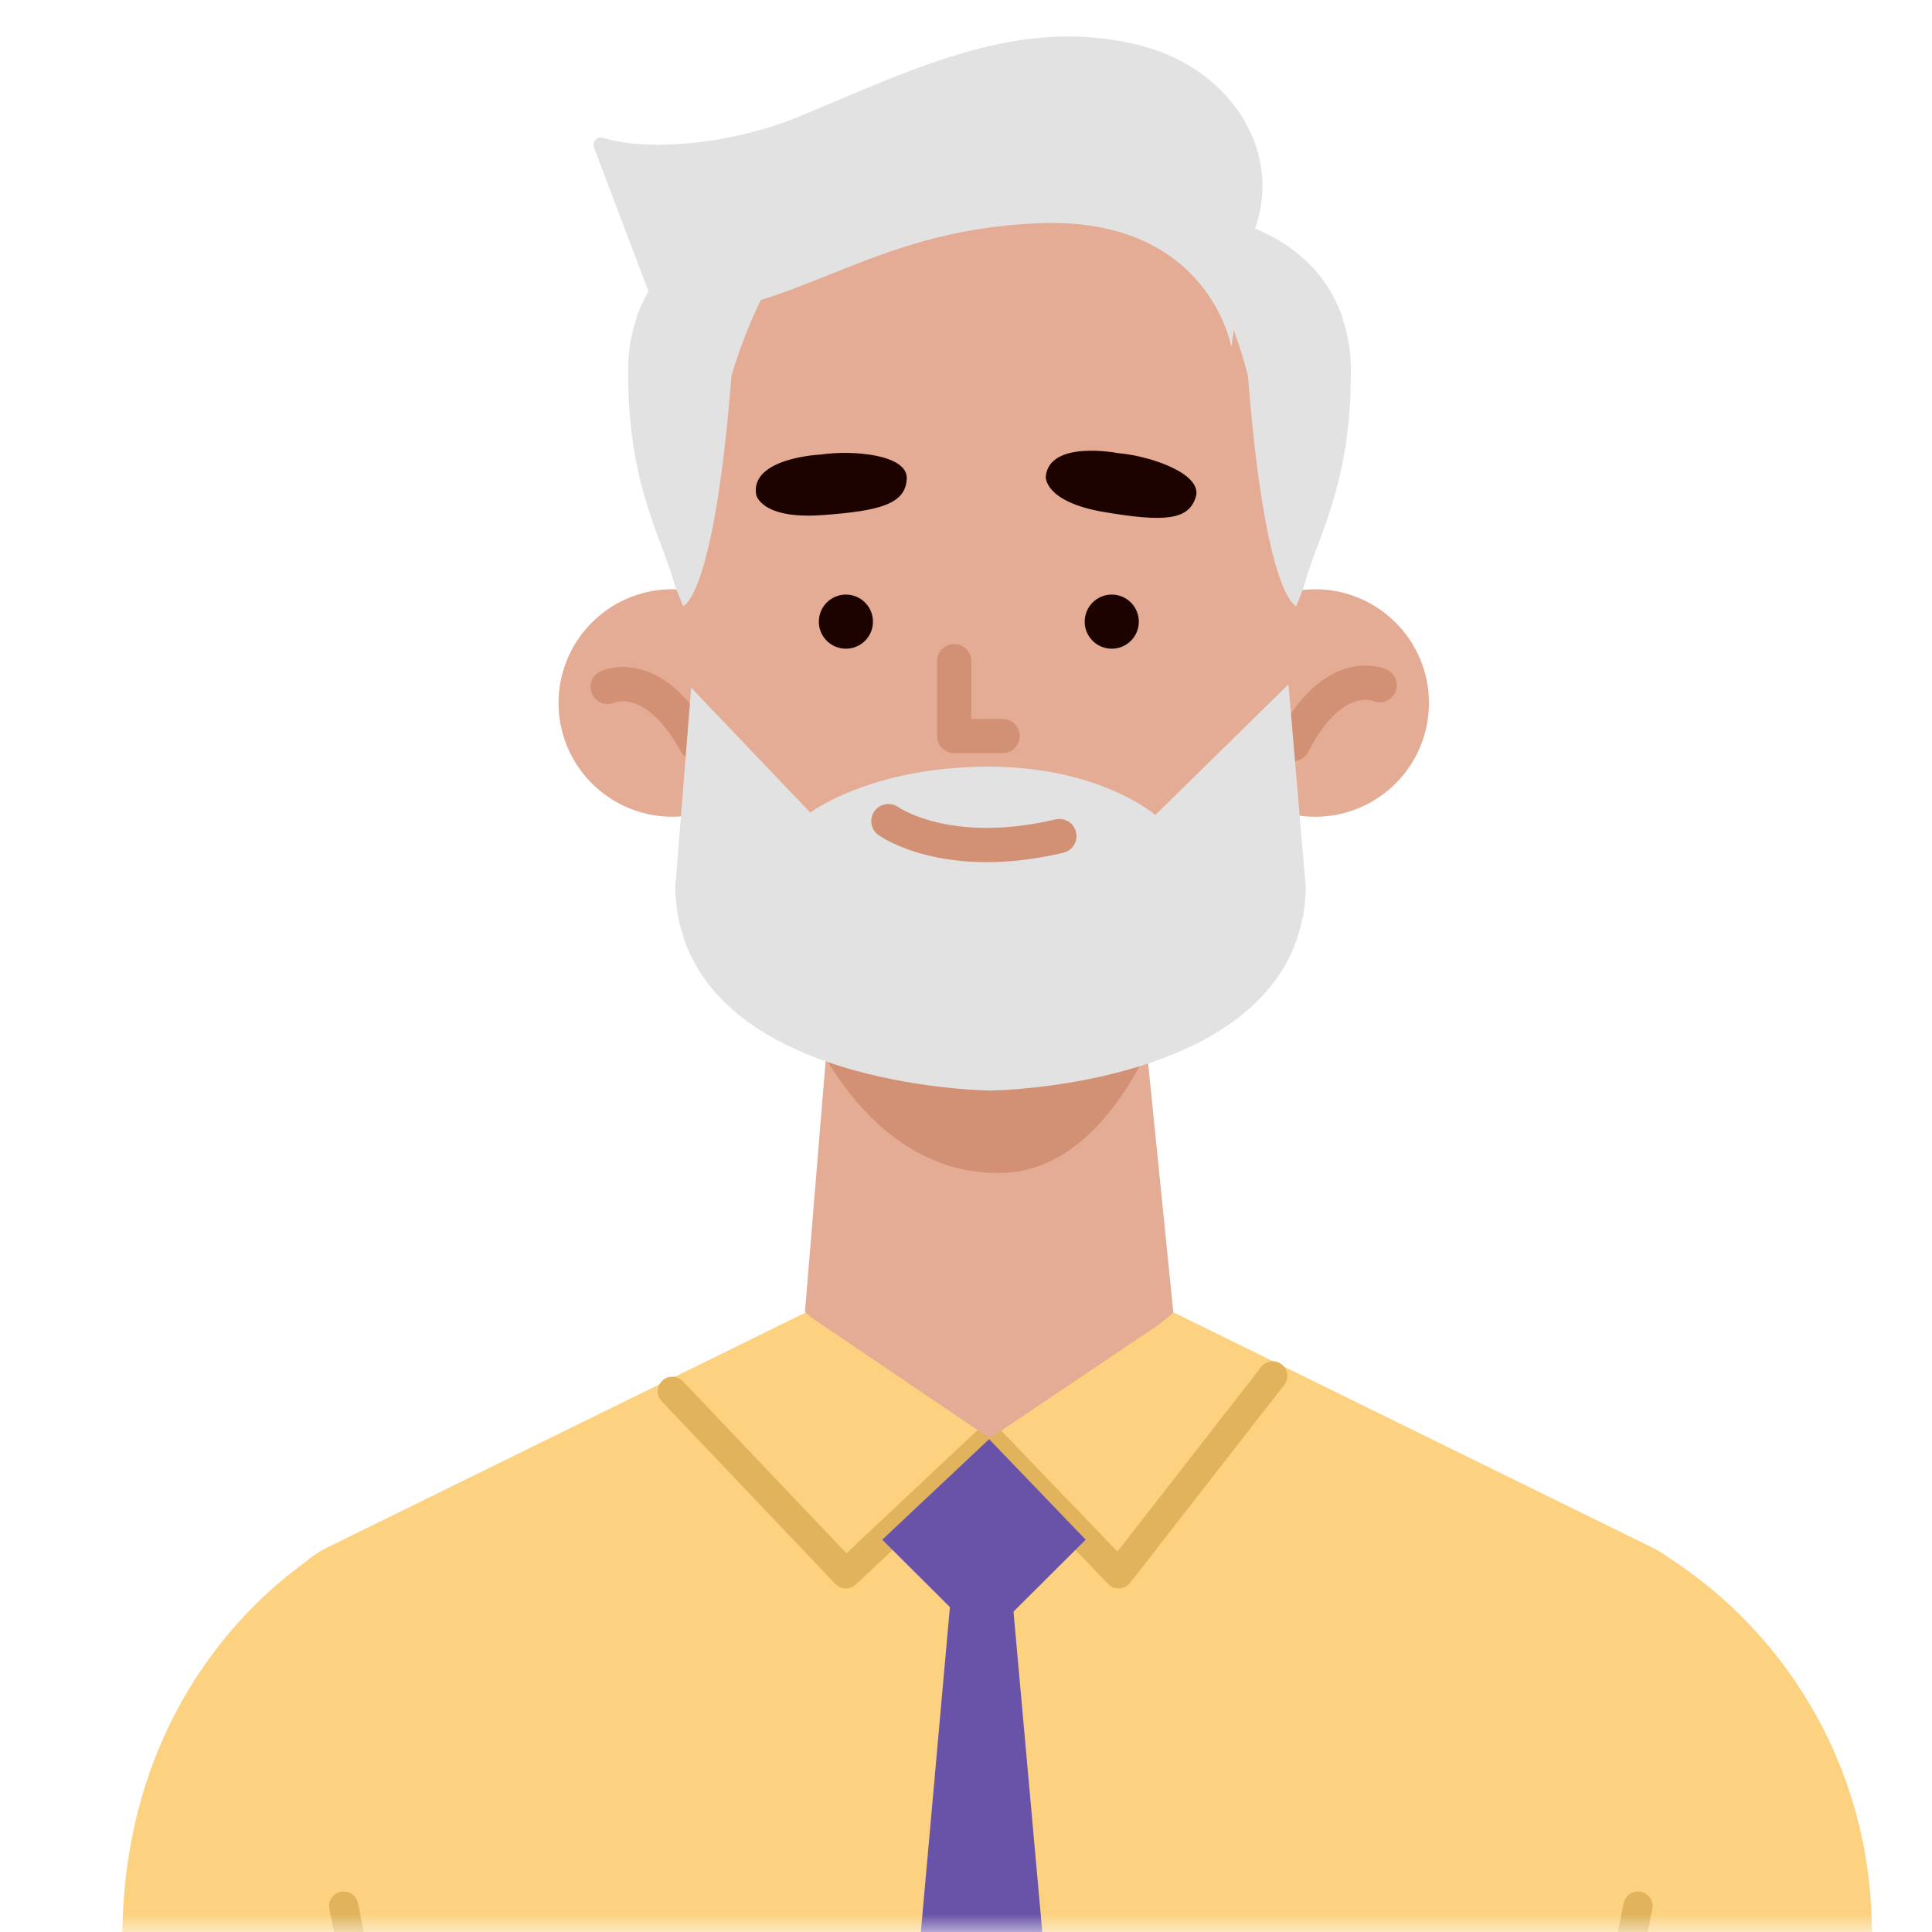 <svg width="53" height="53" viewBox="0 0 53 53" fill="none" xmlns="http://www.w3.org/2000/svg">
<mask id="mask0" mask-type="alpha" maskUnits="userSpaceOnUse" x="0" y="0" width="53" height="53">
<rect width="53" height="53" fill="#C4C4C4"/>
</mask>
<g mask="url(#mask0)">
<path d="M8.951 42.486C8.951 42.486 3.583 45.381 3.362 52.748C3.141 60.117 1.594 106.415 1.594 106.415L9.11 106.786L13.725 55.33L8.951 42.486Z" fill="#FCD281"/>
<path d="M45.337 42.459C47.129 43.511 48.623 45.005 49.674 46.798C50.726 48.59 51.301 50.622 51.345 52.7C51.65 60.068 53.754 106.34 53.754 106.34L46.238 106.782L41.022 55.401L45.337 42.459Z" fill="#FCD281"/>
<path d="M45.337 42.459L32.219 36.015H22.082L8.964 42.459C8.453 42.711 8.036 43.12 7.775 43.628C7.515 44.135 7.425 44.712 7.519 45.275L12.758 68.753L13.377 85.937H40.942L41.566 68.753L46.778 45.275C46.872 44.713 46.783 44.136 46.523 43.629C46.264 43.121 45.848 42.711 45.337 42.459Z" fill="#FCD281"/>
<path d="M12.757 68.753L9.428 52.289" stroke="#E0B35C" stroke-width="0.8" stroke-linecap="round" stroke-linejoin="round"/>
<path d="M41.605 68.753L44.935 52.289" stroke="#E0B35C" stroke-width="0.8" stroke-linecap="round" stroke-linejoin="round"/>
<path d="M18.443 38.167L23.205 43.175L27.135 39.48L30.686 43.175L34.916 37.743" stroke="#E0B35C" stroke-width="0.8" stroke-linecap="round" stroke-linejoin="round"/>
<path d="M24.203 42.238L26.993 45.018L29.783 42.238L27.134 39.48L24.203 42.238Z" fill="#6953A8"/>
<path d="M26.14 43.175L22.621 82.521L27.135 90.287L31.247 82.521L27.727 43.365L26.14 43.175Z" fill="#6953A8"/>
<path d="M21.564 19.197C21.581 19.814 21.415 20.422 21.086 20.945C20.758 21.467 20.282 21.881 19.719 22.133C19.155 22.385 18.53 22.464 17.921 22.361C17.313 22.258 16.748 21.976 16.3 21.552C15.851 21.129 15.538 20.581 15.401 19.98C15.263 19.378 15.307 18.75 15.527 18.173C15.747 17.596 16.133 17.098 16.636 16.741C17.139 16.383 17.737 16.183 18.354 16.165C18.764 16.154 19.172 16.223 19.555 16.369C19.939 16.515 20.289 16.735 20.587 17.016C20.885 17.298 21.125 17.635 21.293 18.01C21.46 18.384 21.552 18.787 21.564 19.197Z" fill="#E4AC94"/>
<path d="M16.67 18.844C16.67 18.844 17.912 18.243 19.093 20.395" stroke="#D29175" stroke-width="0.94" stroke-linecap="round" stroke-linejoin="round"/>
<path d="M36.078 22.406C37.802 22.406 39.2 21.009 39.2 19.286C39.2 17.562 37.802 16.165 36.078 16.165C34.355 16.165 32.957 17.562 32.957 19.286C32.957 21.009 34.355 22.406 36.078 22.406Z" fill="#E4AC94"/>
<path d="M37.847 18.795C37.847 18.795 36.592 18.225 35.469 20.413" stroke="#D29175" stroke-width="0.94" stroke-linecap="round" stroke-linejoin="round"/>
<path d="M31.265 26.879C30.245 27.589 29.107 28.113 27.905 28.426C26.803 28.565 25.685 28.342 24.721 27.79L22.847 26.711L22.082 35.993L22.29 36.165L27.153 39.458L31.791 36.337L32.189 36.015L31.265 26.879Z" fill="#E4AC94"/>
<path d="M21.795 27.241C21.795 27.241 23.426 32.245 27.45 32.178C30.774 32.13 32.163 27.087 32.163 27.087L21.795 27.241Z" fill="#D29175"/>
<path d="M35.692 14.256C35.703 17.194 35.38 20.124 34.728 22.989C34.246 25.107 32.867 26.592 30.917 27.794L30.559 28.011C29.529 28.636 28.35 28.976 27.145 28.995C25.94 29.015 24.751 28.713 23.701 28.121C21.579 26.91 20.085 25.301 19.616 23.038C19.071 20.169 18.747 17.263 18.648 14.344C18.648 14.344 17.684 5.222 26.876 4.917C36.651 4.607 35.692 14.256 35.692 14.256Z" fill="#E4AC94"/>
<path d="M30.668 12.43C30.668 12.43 28.776 12.059 28.688 13.08C28.688 13.08 28.643 13.77 30.297 14.048C31.95 14.327 32.609 14.269 32.804 13.633C32.998 12.996 31.561 12.506 30.668 12.43Z" fill="#1D0300"/>
<path d="M22.51 12.47C22.51 12.47 20.583 12.554 20.742 13.566C20.742 13.566 20.861 14.247 22.532 14.132C24.203 14.017 24.836 13.805 24.875 13.138C24.915 12.47 23.399 12.338 22.51 12.47Z" fill="#1D0300"/>
<path d="M23.206 17.796C23.616 17.796 23.948 17.464 23.948 17.054C23.948 16.643 23.616 16.311 23.206 16.311C22.795 16.311 22.463 16.643 22.463 17.054C22.463 17.464 22.795 17.796 23.206 17.796Z" fill="#1D0300"/>
<path d="M30.499 17.796C30.909 17.796 31.241 17.464 31.241 17.054C31.241 16.643 30.909 16.311 30.499 16.311C30.088 16.311 29.756 16.643 29.756 17.054C29.756 17.464 30.088 17.796 30.499 17.796Z" fill="#1D0300"/>
<path d="M26.176 18.137V20.192H27.502" stroke="#D29175" stroke-width="0.94" stroke-linecap="round" stroke-linejoin="round"/>
<path d="M35.346 18.773L31.694 22.358C31.694 22.358 30.138 20.996 26.99 21.032C23.842 21.067 22.228 22.291 22.228 22.291L18.961 18.866L18.523 24.364C18.66 29.854 27.171 29.916 27.171 29.916C27.171 29.916 35.686 29.836 35.823 24.364L35.346 18.773Z" fill="#E2E2E2"/>
<path d="M24.371 22.525C24.371 22.525 25.954 23.67 29.062 22.936" stroke="#D29175" stroke-width="0.94" stroke-linecap="round" stroke-linejoin="round"/>
<path d="M17.545 8.488C17.519 8.545 17.492 8.603 17.47 8.665V8.705C17.302 9.192 17.221 9.705 17.231 10.22C17.231 13.032 17.974 14.411 18.416 15.732C18.481 15.969 18.562 16.201 18.659 16.426L18.739 16.625C18.739 16.625 19.588 16.43 20.065 10.318C20.065 10.318 21.087 6.583 22.997 5.748C23.01 5.752 18.752 5.531 17.545 8.488Z" fill="#E2E2E2"/>
<path d="M36.743 8.488C36.77 8.545 36.792 8.603 36.818 8.665V8.705C36.987 9.192 37.068 9.705 37.057 10.221C37.057 13.032 36.314 14.411 35.872 15.732C35.812 15.971 35.734 16.204 35.638 16.43C35.593 16.554 35.562 16.629 35.562 16.629C35.562 16.629 34.714 16.435 34.236 10.322C34.236 10.322 33.352 6.552 31.455 5.717C31.424 5.717 35.536 5.531 36.743 8.488Z" fill="#E2E2E2"/>
<path d="M33.781 9.528C33.781 9.528 33.172 5.923 28.465 6.124C23.759 6.326 21.99 8.583 18.067 8.726L16.299 4.06C16.282 4.023 16.277 3.983 16.284 3.943C16.291 3.904 16.308 3.867 16.336 3.838C16.363 3.808 16.398 3.788 16.436 3.778C16.475 3.768 16.516 3.769 16.554 3.782C17.602 4.127 19.93 4.042 22.035 3.151C25.241 1.808 28.098 0.402 31.349 1.266C33.942 1.951 35.469 4.544 34.148 6.877L33.781 9.528Z" fill="#E2E2E2"/>
</g>
</svg>
